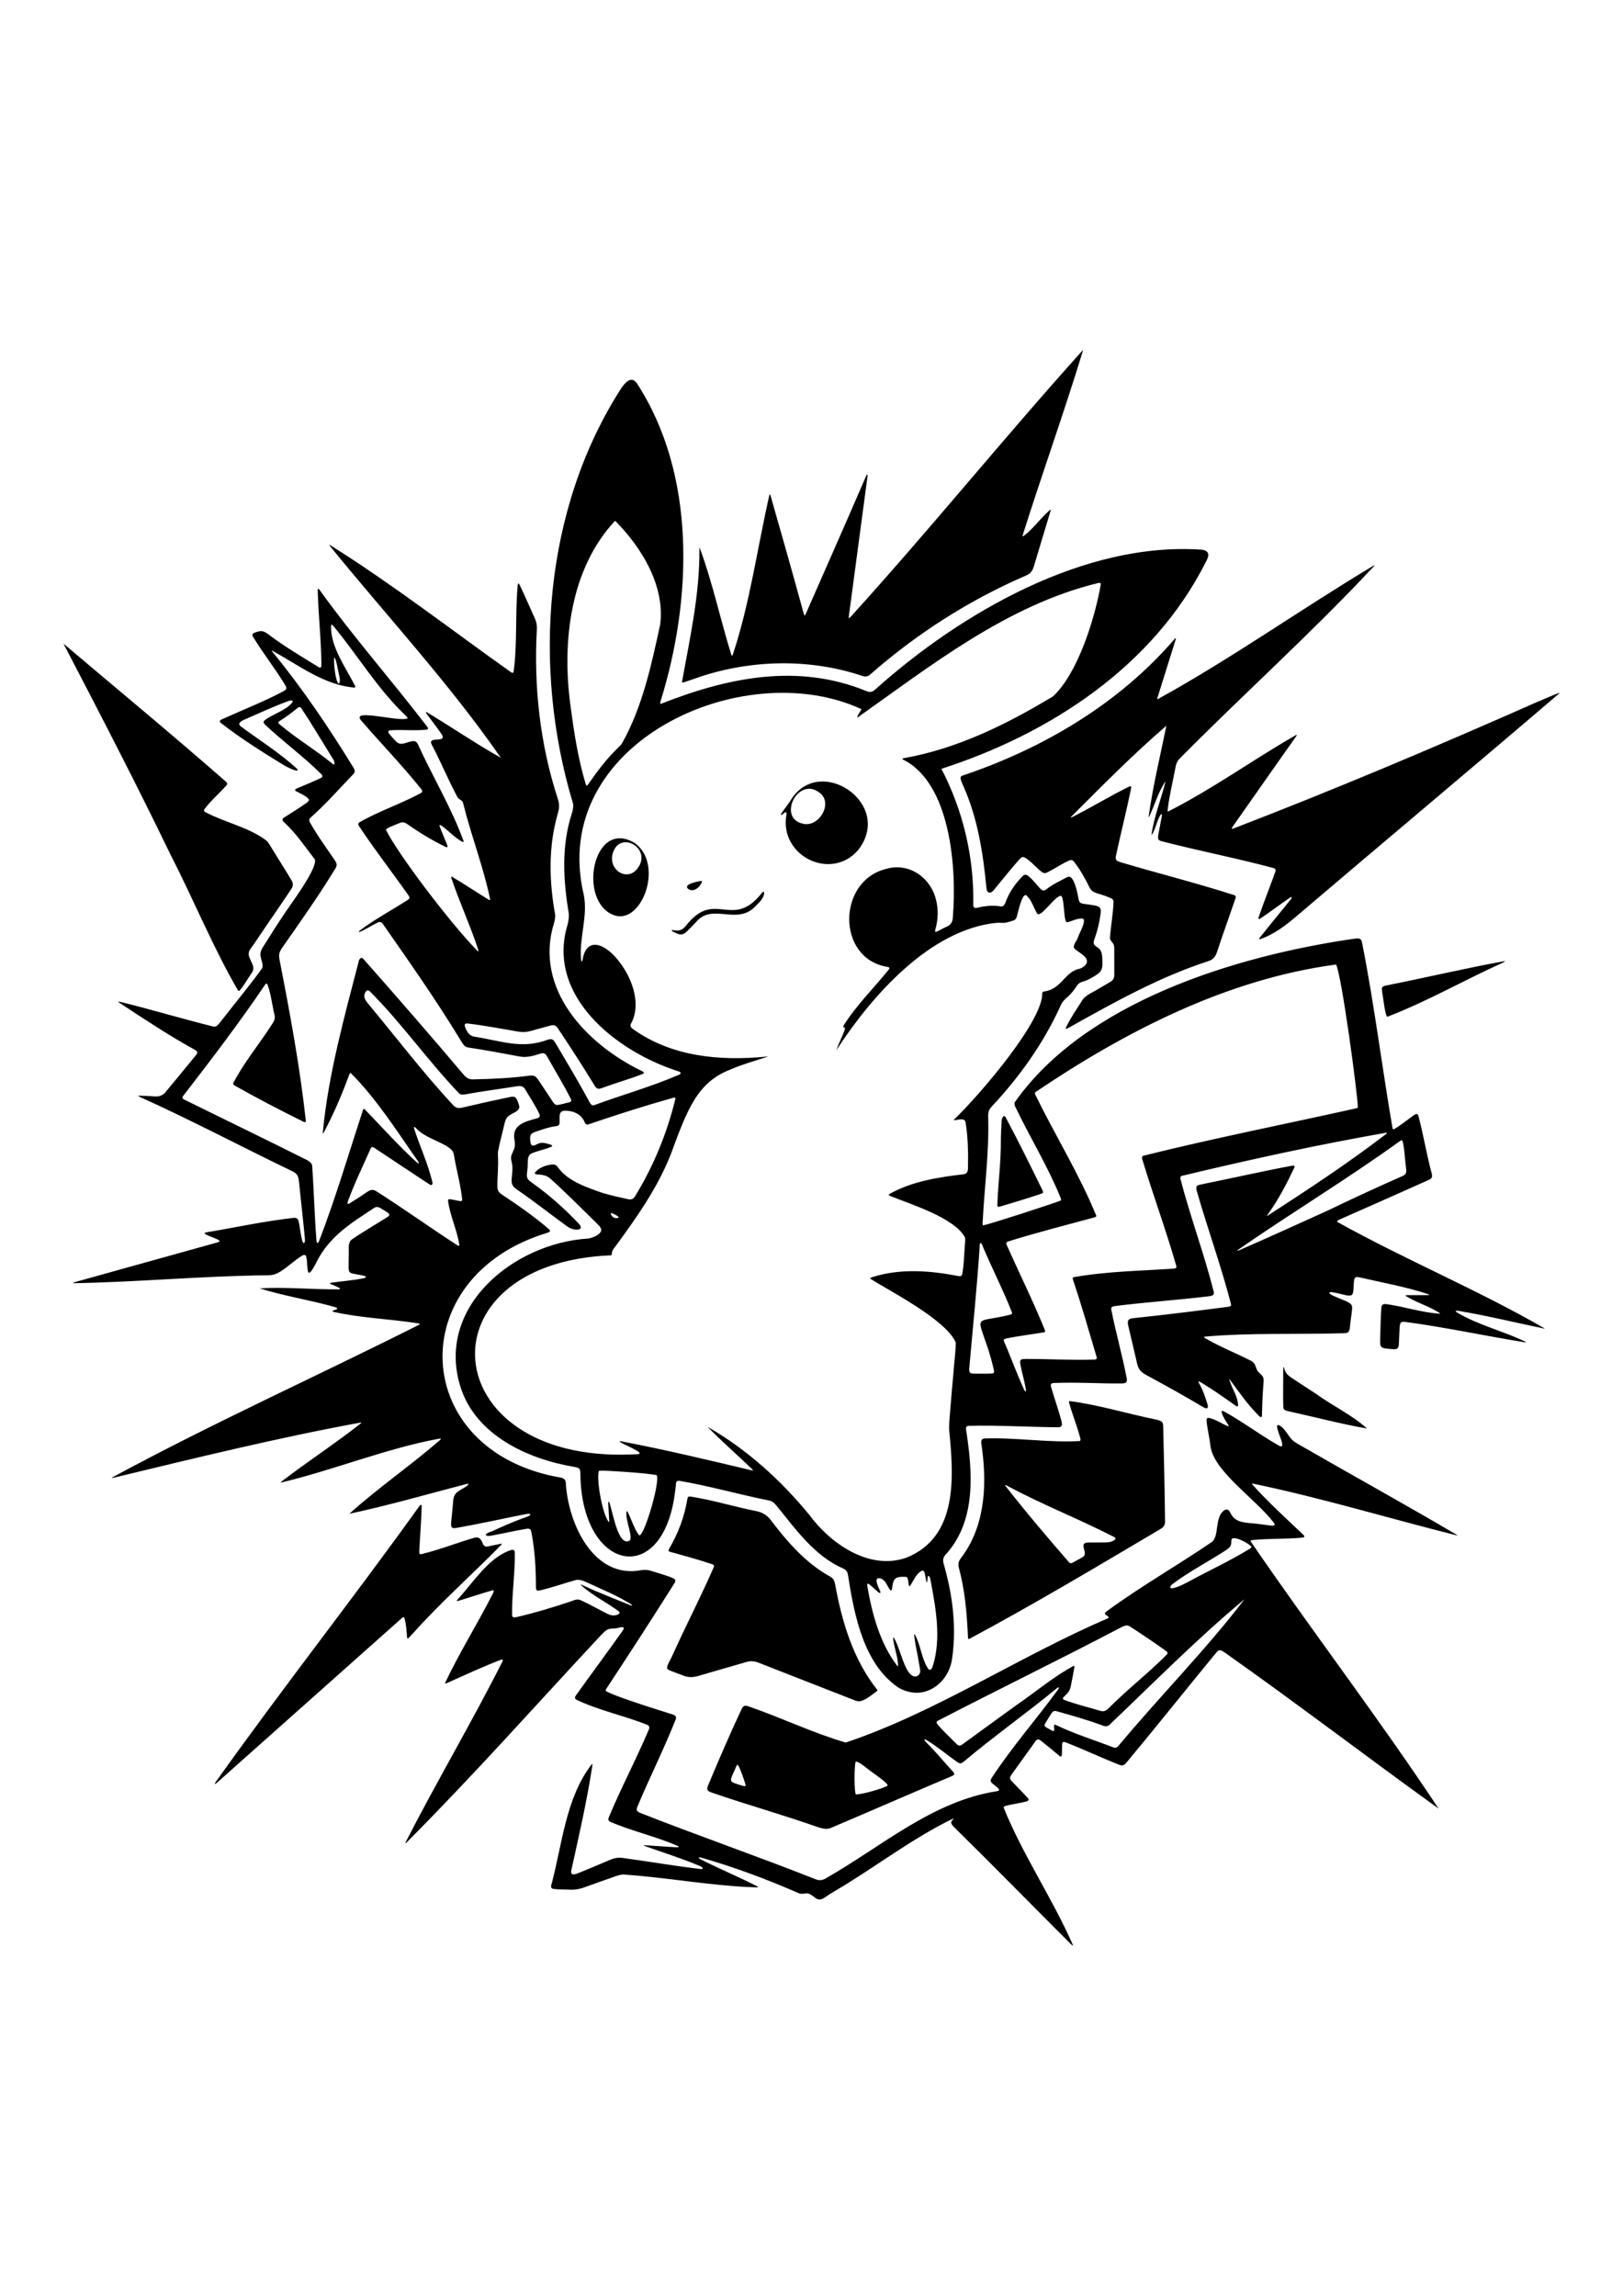 <?xml version="1.0" encoding="UTF-8"?>
<svg xmlns="http://www.w3.org/2000/svg" version="1.1" viewBox="0 0 595.28 841.89">
  <!-- Generator: Adobe Illustrator 28.6.0, SVG Export Plug-In . SVG Version: 1.2.0 Build 709)  -->
  <g>
    <g id="Layer_1">
      <g>
        <path d="M566.54,487.15c-24.6-14.2-51.2-25.22-75.99-39.03-.4-.4.42-.75.79-.92,10.99-4.87,21.96-9.67,32.92-14.62.39-.2.7-.44.86-.76.24-.52.09-1.21-.07-1.77-1.8-6.76-2.93-13.66-4.7-20.43-.08-.37-.26-.9-.53-1.05-.43-.22-.9.15-1.28.4-2.11,1.51-3.93,3-6.05,4.39-.61.36-1.14.87-1.69.66-3.85-22.28-6.67-45.15-11.06-67.5-.07-.36-.13-.73-.23-1.09-.13-.51-.32-.93-.7-1.13-.79-.34-1.73-.09-2.56,0-43.19,6.31-98.25,23.11-124.12,60-.1.44-.01.91.17,1.37,5.25,11.06,11.78,21.6,16.42,32.9.17.51.81,1.57.2,1.73-3.37,1.3-24.95,8.34-28.33,9.06-.18-.08-.2-.35-.19-.88.65-13.11,2.47-26.23,2.03-39.41.01-.6.07-1.2.28-1.73.2-.52.53-.98.91-1.42,10.27-10.95,19.16-23.38,25.36-37.1.43-.99,1.05-1.89,1.88-2.59,1.4-1.18,2.65-2.53,3.65-4.06.48-.72.95-1.49,1.75-1.86.42-.21.9-.33,1.35-.47,1.43-.44,2.69-1.21,3.96-1.98,1-.61,2.06-1.29,2.47-2.43.47-1.24.31-2.75.25-4.13-.06-1.04-.19-2.21-.82-3.03-.6-.89-2.04-1.26-2.31-2.23-.16-.7.22-1.5.43-2.17.92-2.56,1.54-5.19,1.95-7.87.13-1.01.44-2.18-.09-3.08-.42-.58-1.42-.78-2.33-.95-1.2-.23-2.42-.34-3.64-.52-.59-.08-1.16-.24-1.45-.63-.55-.77-.5-1.84-.75-2.76-.38-1.95-1.47-6.21-2.97-6.54-.64-.1-1.24.31-1.8.61-2.14,1.17-4.42,2.17-6.35,3.7-.46.35-1.02.85-1.62.7-.51-.1-.99-.66-1.43-1.15-.64-.72-1.25-1.46-1.9-2.17-.66-.72-1.35-1.43-2.12-2.02-.53-.44-1.25-.59-1.81-.09-2.65,2.59-4.85,5.66-6.23,9.15-.35.94-.72,2.31-2,2.14-2.95-.51-5.78-.19-8.67.51-.97.22-1.42-.11-1.4-1.12.32-17.41-3.71-34.48-11.69-49.85,39.72-12.8,77.68-37.49,97-75.89.49-.95,1.19-2.23.76-3.21-.36-.79-1.24-1.11-2.11-1.24-43.03-3.11-88.47,23.1-119.8,51.14-.44.39-.89.76-1.44.92-.54.17-1.15.05-1.77-.16-25.38-10.47-51.16-5-75.57,4.63-.22-.07-.23-.35-.12-.77.01-.05.03-.11.04-.17,11.61-37.36,13.21-83.09-8.77-116.75-.51-.65-1.14-1.19-1.94-1.17-1.39.04-2.66,1.67-3.57,2.89-28.66,44.36-32.88,102.74-17.79,152.66.14,1.26-.17,2.53-.55,3.74-3.8,11.81-3.08,24.44-1.03,36.51.07,1.36-.11,2.66-.46,4.04-7.94,26.09,17.82,46.44,40.41,53.68.95.29,1.65.71.49,1.32-10.14,4.41-20.97,7.41-31.34,11.24-.74.07-1.22-.62-1.54-1.23-3.83-7.16-8.02-14.09-12.14-21.09-.44-.69-.84-1.58-1.6-1.88-.37-.14-.83-.07-1.35.06-9.65,3.69-17.09.52-27.1-1.04-.65-.15-1.22-.37-1.68-.73-.8-.63-1.28-1.7-1.68-2.66-.13-.34-.26-.73-.16-1.07.09-.28.38-.4.79-.4,6.2.7,12.26,1.89,18.41,2.93.85.14,1.73.26,2.59.23,2.07-.1,4.1-.94,6.12-1.43,1.13-.3,2.26-.62,3.39-.93.59-.15,1.18-.26,1.68-.05.48.19.8.56,1.12.99,4.52,6.8,8.99,13.63,13.23,20.61,1.22,2.18,1.89,1.74,3.9,1.01,4.64-1.71,9.33-2.98,13.94-4.81,1.03-.43.32-.83-.42-1.18-20.43-9.94-39.49-30.28-32.01-54.22.27-1,.44-1.93.42-2.89-2.22-12.2-2.58-24.81.84-36.84.26-.96.54-1.96.57-2.94.03-.87-.13-1.75-.38-2.61-6.59-20.06-8.94-41.35-7.77-62.4.05-1.23-.08-2.42-.54-3.56-1.89-4.17-3.65-8.32-5.64-12.44-.07-.13-.13-.26-.19-.37-.13-.24-.25-.4-.35-.44-.14-.06-.23.15-.28.54-.02.14-.03.31-.05.47-.93,10.57-.06,21.06-1.49,31.5-.15.31-.44.33-.83.11-21.86-15.51-43.32-32.14-65.94-46.37-.36-.21-.59-.39-.75-.37-.09.03.08.28.37.64,20.89,25.68,43.66,50.23,62.49,77.41-9.05-5.1-17.84-11.1-26.6-16.37-.16-.1-.31-.19-.44-.26-.32-.17-.49-.21-.47-.05.01.09.09.24.21.42.07.1.14.22.23.34,1.71,2.32,3.47,4.59,5.13,6.94,2.51,3.61-3.36,1.3-3.69,3.21-.03.32.18.76.35,1.09,3.38,6.37,6.07,13.06,9.51,19.37.62.71,1.61.87,1.89,1.79,2.91,11.87,7.6,23.84,9.99,35.62-.19.21-.71-.16-.96-.3-4.36-2.69-8.63-5.55-13.02-8.15-.25-.09-.38-.02-.36.23,2.97,8.79,6.84,17.23,9.77,26,.34.98.46,1.55-.42.63-10.17-10.48-29.14-35.62-33.26-44.09.14-.36.66-.65,1.04-.83,1.36-.64,2.8-1.19,4.21-1.76.83-.34,1.73-.13,2.42.4,4.51,3.14,9.26,6.08,14.22,8.44.99.45.7-.39.47-.94-.92-2.35-1.93-4.51-2.72-6.77-.03-.18,0-.28.09-.31.09-.02.24.03.42.13.11.06.23.14.35.22,2.53,1.76,4.5,4.11,7.22,5.64.24.12.72.38.82.07-4.48-12.33-11.39-23.71-16.83-35.69-.24-.42-.49-.78-.83-.97-.68-.34-1.5-.11-2.22.08-1.29.34-2.76,1.06-3.92.59-.67-.26-1.18-.84-1.65-1.36-.62-.7-1.25-1.32-1.81-2.05-.21-.28-.47-.63-.43-.96.03-.19.21-.32.49-.38.15-.04.32-.06.51-.07,4.45-.29,8.81.28,13.24-.25.64-.23.22-.79-.09-1.21-12.94-16.88-26.82-32.6-39.06-49.61-.19-.27-.62-.87-.79-.81-.12.02-.17.23-.18.58.22,9.07,1.29,18.08,1.34,27.16,0,.15,0,.29,0,.42-.02.75-.35.93-.98.58-6.08-3.76-12.08-7.27-17.79-11.53-.84-.63-1.8-1.41-2.81-1.62-.84-.16-1.63.07-2.57.39-.6.17-1.38.59-1.1,1.32,3.73,6.22,8.27,11.87,12,18.07.23.37.51.92.36,1.3-.1.38-.58.65-.95.86-7.28,3.9-14.89,6.82-22.44,10.25-.32.14-.8.38-.92.63-.13.24,0,.5.32.79,7.46,5.8,15.46,10.81,23.51,15.73,1.05.57,2.14,1.09,3.27,1.49.46.17.96.29,1.22.24.26-.05.26-.27.01-.58-6.35-5.88-13.77-10.48-20.76-15.66-.27-.23-.46-.48-.49-.74-.04-.32.17-.64.52-.92.33-.26.71-.46,1.09-.65,5.56-2.42,11.11-5.03,16.83-7.08.54-.14,1.38-.15,1.11.57-2.48,3.07-6.76,4.12-9.94,6.41-.34.22-.7.58-.68.96.01.23.16.47.39.72,6.62,6.25,14.03,11.63,20.53,18.05.25.24.64.65.64.95.04.39-.4.63-.73.8-2.89,1.31-5.52,2.45-8.47,3.66-.28.11-.68.3-.79.52-.11.21.11.44.51.67,1.11.59,2.24,1.07,3.29,1.77.54.36,1.15.8,1.22,1.24.08.43-.33.79-.67,1.05-2.73,1.95-5.54,3.66-8.35,5.46-.3.19-.64.49-.65.81-.02.35.37.74.66,1,4.23,3.9,7.44,8.68,10.94,13.21,2.62,2.17-9.78,18.36-11.27,20.86-2.53,3.73-4.83,7.47-7.24,11.27-.46.72-.93,1.49-1.1,2.33-.24,1.16.2,2.39.51,3.52.27.99.38,1.76-.09,2.5-4.44,6.15-9.39,12.06-14.04,18.07-.78.88-1.49,2.06-2.37,2.78-.43.35-.84.4-1.47.3-11.4-2.83-22.68-6.24-34.09-9.04-.39-.09-.64-.12-.65-.04,0,.07.17.22.45.41,9.14,6.03,18.22,12.06,27.86,17.36.33.2.57.43.63.69.12.38-.24.86-.5,1.19-3.74,4.61-7.52,9.16-11.31,13.73-.63.64-1.33,1.1-2.19,1.27-.78.16-1.61.09-2.4.04-1.58-.1-3.16-.22-4.73-.22-.05,0-.09,0-.14,0-.33.03-.39.11-.15.27,19.03,8.57,37.59,18.42,56.44,27.49.58.31,1.12.66,1.49,1.13.59.71.71,1.72.82,2.63.67,6.82,1.48,13.62,2.13,20.43.02.59.19,1.54-.16,1.98-.38.4-.67-.38-.76-.71-.47-1.75-.69-3.52-.98-5.3-.16-.8-.22-1.66-.57-2.41-.3-.65-.91-.77-1.62-.72-10.85,1.23-21.54,3.57-32.3,5.37-.82.25.08.7.43.87,1.48.78,3.17,1.14,4.59,2.07.11.11.15.21.1.31-.07.15-.36.27-.73.38-17.61,4.92-34.95,9.7-52.27,14.55-.41.14-.69.3-.66.42,23.48-.4,47.28-2.66,70.9-2.9,1.05-.02,2.13-.04,3.05-.38,3.22-1.11,6.71-4.89,9.95-6.79.26-.16.65-.34.92-.31.35.03.53.33.64.66.41,1.54.27,3.16.52,4.82.04.31.13.72.32.94.24.24.55.02.76-.2.7-.78,1.14-1.68,1.66-2.57,4.82-10.24,12.66-14.96,21.83-20.99.89-.48,1.79-.08,2.55.42.76.49,1.52.92,2.26,1.43.72.5.78,1.03.02,1.51-4.44,2.83-8.96,5.4-13.29,8.39-1.36,1.16-.96,3.15-1.02,4.75-.02,1.33-.03,2.71-.07,4.08-.07,3.92.18,3.31,4.21,4.11.5.11,1.14.22,1.6.37,1.22.38.18.73-.43.86-3.93.8-7.72,1.03-11.8,1.62-.23.05-.38.11-.42.18-.04.06,0,.13.1.2.98.54,2.15.85,3.05,1.39.27.14.91.57.29.66-9.71.09-19.56-.92-29.21-.37,8.88,2.82,18.31,4.24,27.3,6.78.31.09.94.27,1.08.47.35.61-1.45.68-1.69,1.09-.02.09.03.13.12.18.07.04.17.08.29.11,10.07,2.27,20.46,2.57,30.64,4.15.28.04,1.14.15.98.44-37.18,18.73-75.78,36.09-112.31,55.86-.4.23-.7.37-.66.46.06.04.37-.02.78-.12,29.78-7.17,60.39-14.7,90.69-20.24.12.07-.04.26-.35.52-9.38,7.35-19.34,13.85-28.78,21.08-.3.25-.42.41-.28.45,19.33-4.6,38.54-12.5,57.85-16.07.37-.06.65-.09.74-.02.18.14-.44.65-.66.83-10.69,9.24-22.54,17.37-32.85,26.7,14.38-3.07,28.64-7.2,42.92-10.91,2.12-.5-.62,1.3-1.15,1.56-1.26.73-2.57,1.38-3.19,2.6-.47.93-.5,2.08-.59,3.11-.19,2.16-.41,4.3-.62,6.45-.04.42-.08.86-.06,1.28.02.41.14.88.48,1.04.25.14.6.16.98.13,8.69-1.48,17.29-3.44,25.93-5.13.45-.13,2.45-.35,1.39.52-.8.49-1.89.76-2.78,1.11-3.52,1.31-7,2.82-10.41,4.4-.81.38-1.69.57-2.45,1.03-.53.33-.55.79.11.9.56.09,1.17,0,1.74-.12,4.27-.76,8.48-1.78,12.76-2.48.46-.06,1.03-.07,1.32.31.23.25.34.72.41,1.09,1.26,6.62,1.64,13.24,1.64,20.02-.02.47.06,1.06.46,1.23.3.11.74.03,1.09-.06,4.41-1.06,8.62-2.52,12.95-3.76,1.34-.28,2.63.12,3.83.69,5.55,2.56,11.29,4.87,16.47,8.11.25.18.42.34.47.45.06.13-.1.15-.4.07-5.82-2.44-11.78-4.64-17.53-7.35-.98-.5-1.28-.51-.3.33,4,3.47,8.8,5.84,13.12,8.97.79.53.66,1.13-.33,1.44-1.45.57-2.9.09-4.18-.64-3.13-1.57-6.18-3.34-9.39-4.77-1.3-.52-2.57.23-3.79.62-6.43,2.15-13.04,4.14-19.65,5.66-.36.1-.83.16-1.12.05-.26-.1-.4-.35-.45-.71-.12-7.57,1.08-15.04,1-22.7,0-.18,0-.35-.03-.51-.07-.76-.54-.94-1.21-.77-8.41,2.58-14.09,12.2-20.11,18.55-.01.13.12.18.36.15.23-.02.55-.11.8-.19,3.89-1.18,7.86-2.52,11.96-3.69.93-.17.38.75.15,1.22-5.7,11.25-12.08,21.31-17.49,32.72,0,.21.17.25.5.14,6.61-2.97,13.02-5.94,19.59-8.49.91-.35,1.4-.4.86.67-11.21,22.2-23.87,43.57-35.22,65.7-.19.37-.32.66-.29.75.02.1.21-.05.51-.34.12-.11.23-.22.34-.34,24.28-24.38,47.2-50.19,70.67-75.37.83-.83,1.64-1.83,2.74-2.35,1.02-.44,2.24-.18,3.33-.45,1.11-.25,3.49-1.04,2.08.97-5.63,7.95-11.48,15.79-17.2,23.81-.41.62-.36,1.14.31,1.49,8.26,3.94,17.41,5.77,25.92,9.18.34.16.59.36.7.62.18.36-.03.95-.22,1.36-4.58,10.8-10.08,21.13-14.58,31.95-.28.69-.2,1.28.52,1.63,8.18,3.52,16.94,5.39,25.03,8.98.18.15.15.26-.08.32-.12.03-.31.05-.52.05-3.95-.2-7.91-.55-11.86-.76-.24,0-.34.03-.27.1.06.06.25.14.53.25,6.35,2.26,12.71,4.25,18.92,6.8.6.27,1.27.47,1.79.84.3.21.46.42.4.56-.05.14-.31.2-.68.19-9.66-1.12-19.2-2.8-28.85-4.1-1.05-.11-2.06-.05-3.06.23-.7.19-1.38.47-2.05.76-3.4,1.49-6.84,2.89-10.27,4.3-.52.21-1.03.43-1.56.6-.53.17-1.13.25-1.47.02-.38-.27-.38-.69-.3-1.19,2.78-12.63,5.7-25.18,7.68-38.13.04-.25.19-1.17-.08-1.04-9.73,12.61-10.86,29.51-14.94,44.57-.16.74.18,1.18.86,1.27,1.79.24,3.59.15,5.4.24,2.12.18,4.25-.16,6.22-.95,3.8-1.35,7.59-2.71,11.39-4.04.81-.27,1.64-.48,2.5-.54,16.22,1.06,32.31,4.2,48.56,4.7.28.01.53.01.7,0,.3-.03.3-.14,0-.33-6.94-3.56-14.17-6.54-21.11-10.08-.73-.53-.37-.7.37-.52,12.36,3.54,24.43,8.05,36.2,13.22,2.54.41,2.47-1.02,5.22,1.16.61.47,1.2.92,1.84,1,.6.07,1.12-.12,1.69-.42.79-.43,1.58-1.07,2.31-1.53.65-.43,1.32-.79,1.99-1.19,14.49-8.52,28.33-19.34,43.25-26.5.11-.03.23-.04.13.11-.03.04-.03.04-.05.07-.28.36-.79.77-.77,1.26.05.55.43.98.81,1.42,14.51,14.27,28.75,28.84,43.17,43.21.3.29.54.5.63.5.11,0,.03-.25-.15-.66-7.5-16.91-18.34-32.91-25.25-50.02.12-.34.54-.5.89-.61,2.44-.64,4.9-.88,7.32-1.54.24-.06.51-.15.7-.27.19-.12.29-.26.29-.43,0-.15-.08-.33-.23-.52-1.95-2.14-3.98-4.14-5.9-6.18-.35-.36-.74-.83-.68-1.35.02-.38.29-.78.52-1.11,2.99-4.15,5.88-8.24,8.87-12.36.61-.85,1.34-.6,2.01-.02,2.37,1.86,4.44,3.61,6.8,5.56.28.18.49.25.66.02.17-.26.15-.94.17-1.52.02-.89.02-1.81.05-2.69-.01-.45.15-.93.49-.98.31-.06.58.06.92.17,6.59,2.58,12.97,5.6,19.56,8.2.47.16,1.05.32,1.49.14.44-.13.84-.63,1.18-.99,11.15-13.38,21.96-27.02,33.04-40.45,1.08-1.38,2.14-.44,3.23.31,26.34,18.58,52.05,38.24,78.17,57.03-22.09-33.35-46.4-65.04-68.99-98.08.09-.31.73-.37,1.08-.41,6-.57,11.73-.29,17.76-.85.21-.02.4-.05.55-.09.32-.09.46-.24.36-.48-.06-.16-.23-.35-.44-.56-6.42-6.07-12.72-11.83-18.46-18.17-.23-.28-.31-.48-.18-.56,24.94,5.16,49.49,12.61,74.21,18.83.11.03.22.06.33.08.46.12.76.16.72.07-19.37-11.42-39.16-22.3-58.66-33.56-.45-.26-.89-.54-1.3-.85-2.09-1.56-2.89-4.33-5.07-5.72-.36-.24-1.1-.56-1.15.12-.12,2.05,4.13,9.34.34,6.95-6.74-3.86-12.95-8.58-19.86-12.38-.29-.14-.53-.22-.67-.16-.1.04-.15.14-.14.31.36,1.78,1.5,3.32,2.43,4.85.07.12.12.23.14.31.04.14,0,.2-.13.19-2.29-.9-4.21-2.32-6.58-2.97-.25-.07-.6-.15-.83-.12-.46.04-.55.44-.56.85.17,2.28.68,4.52,1.04,6.76.2,1.09.35,2.37.51,3.36,1.68,8.98,16.71,19.03,23.05,27.38,1.5,1.87-1.72.95-2.65.92-1.14-.14-2.28-.3-3.42-.44-3.37-.43-7.49-.14-9.33-3.19-.73-1.29-1.26-2.84-2.92-1.6-3.27,2.63-1.62,8.68-4.1,11.3-12.74,8.74-26.31,16.38-38.78,25.57-.41.33-.98.73-.48,1.21.28.29.9.5,1.12.86.1.17.04.35-.12.47-32.39,13.87-63.17,34.52-96.26,45.6-11.92-3.47-23.27-8.97-35.03-13.05-.61-.17-1.28-.53-1.91-.44-.49.07-.89.5-1.14.99-4.36,9.28-8.42,18.69-12.37,28.15-.07.17-.13.34-.18.51-.02.05-.04.14-.05.15-.18.51-.16,1.15.34,1.47.45.31.97.49,1.48.67,13.02,4.47,26.28,8.18,39.26,12.78,1.76.42,2.82.69,4.41-.03,14.8-6.27,29.49-12.72,44.29-18.97.37-.17.64-.37.69-.61.08-.32-.25-.73-.5-1-3.28-3.53-6.24-7.22-9.67-10.59-.23-.25-.48-.55-.62-.78-.15-.23-.19-.4-.1-.44.08-.04.25.01.48.13.12.06.25.13.38.22,3.96,2.4,7.41,5.38,11.19,8.04.37.23.84.47,1.23.4.35-.04.68-.26,1.04-.53,11.13-9.4,23.09-17.8,34.33-27.08.88-.6.65.12.28.64-7.94,10.88-16.94,21.1-24.31,32.36-.26.44-.44.83-.29,1.29.13.41.58.76,1.03,1.1.51.4,1.05.79,1.52,1.24.28.27.75.75.26,1.04-.18.1-.47.17-.79.22-23.55,3.67-42.33,20.44-62.66,31.98-1.16.65-2.31.8-3.55.31-21.44-8.5-43.26-16.03-64.72-24.49-1.04-.49-1.15-1.09-.75-2.12,4.51-10.76,9.81-21.27,14.09-32.1.11-.33.16-.63.05-.9-.13-.34-.51-.61-1.07-.82-11.29-3.55-22.05-7.04-24.56-8.62-.09-.08-.13-.19-.08-.37.05-.26.46-.9.7-1.25,8.34-12.66,16.45-25.18,24.57-38.08.21-.37.31-.71.2-.99-.11-.36-.53-.56-.87-.73-2.57-1.11-5.26-1.77-7.92-2.64-1.19-.4-2.37-.48-3.64-.28-17.54,3.39-26.92-17.15-27.72-32.11-.11-1.08-.71-1.56-1.72-1.81-55.61-9.45-58.46-73.54-5.22-89.73.88-.28,1.6-.59.85-1.31-5.59-4.84-11.65-8.99-17.79-13.09-.73-.57-1.14-1.35-1.2-2.27-.08-3.82.47-7.65.2-11.47-.03-.56-.04-1.13.02-1.69.63-3.38,1.58-6.7,2.34-10.06.19-.79.41-1.62.88-2.29,1.07-1.64,3.91-1.93,4.5-3.51.26-.79-.22-1.86-.55-2.68-.17-.39-.34-.8-.61-1.12-.42-.54-1.19-.54-1.84-.42-5.65,1.16-11.28,2.4-16.9,3.73-1,.21-2.09.59-3.07.19-.47-.19-.88-.55-1.27-.94-10.92-11.78-20.67-24.59-30.94-36.94-.49-.6-1.04-1.24-1.33-1.93-.45-.96-.22-2.24.56-2.99.53-.42,1.14.06,1.53.49,11.62,11.71,21.2,25.44,32.61,37.3.64.35,1.39.29,2.1.17,6.15-1.15,12.36-1.91,18.54-2.91,1.21-.22,2.53-.31,3.28.85,1.76,2.99,3.71,5.9,5.23,9.01.53,1.05.23,1.6-.89,1.88-5,1.33-9.32,2.65-8.05,8.32.09.7.11,1.46,0,2.09-.22,1.48-1.35,2.63-1.34,4.09.01.75.25,1.49.38,2.23.29,1.56.05,3.14-.09,4.73-.22,2.32-.1,3.33,1.94,4.65,6.31,4.36,12.33,9.1,18.52,13.61.53.33,1.11.62,1.72.81,1.67.6,4.41.3,2.46-1.84-5.29-5.63-11.13-10.79-17.45-15.26-.51-.36-1.04-.76-1.35-1.28-.47-.79-.31-1.8-.2-2.68.14-1.06.19-2.07.21-3.16,0-1.26.04-2.79,1.32-3.44,2.15-.98,4.54-1.37,6.73-2.24,1.17-.39,1.17-.78.05-1.11-1.16-.33-2.42-.75-3.6-.48-1.08.12-2.47,1.64-3.24.54-.3-.51-.35-1.18-.4-1.77-.04-.77-.02-1.53.4-2.02.52-.57,1.35-.81,2.07-1.06,2.27-.75,4.54-1.59,6.89-1.87.33-.05.75-.1,1.01-.29.38-.22.47-.85.44-1.4-.03-2.39-.31-4.24,2.58-3.98,2.83.1,5.5,1.48,6.57,4.12.22.51.57,1.03,1.18.95,10.45-3.57,20.73-6.84,31.39-9.85.42-.09.7-.05.8.18-2.99,12.49-8.02,24.84-14.78,35.83-.74,1.2-1.39,1.47-2.75,1.17-3.03-.65-6.06-1.34-9.03-2.21-5.79-1.99-12.94-4.38-16.43-9.27-.32-.45-.68-.91-1.2-1.1-.35-.13-.78-.15-1.17-.11-2.11.24-4,.89-5.61,2.32-.18.15-.36.34-.48.51-.22.3-.2.53.06.65.22.1.5.13.76.15,1.23.08,2.36.17,3.41.69.47.23.91.54,1.33.89,5.74,5.15,11.17,10.64,16.67,16.04.72.79,2,1.73,1.98,2.87-.33,1.69-3.16,2.74-4.7,3.02-27.54,1.65-56.37,25.31-46.83,54.76,5.7,17.42,24.57,26.09,41.44,28.95.65.16,1.56.21,2.02.72.55.56.35,1.99.42,2.88.95,34.92,30.13,40.63,34.64,6.14.17-1.17.3-2.3.41-3.51.04-.93.53-1.21,1.43-1.06,11.06,1.92,21.76,5,32.75,7.2,1.28.24,2.14,1.18,2.91,2.16,7.06,8.69,13.84,18.27,24.4,22.85.93.42,1.45,1.22,1.58,2.2,2.27,14.58,5.73,32.94,18.73,41.52,1.26.7,2.76,1.27,4.09,1.52,6.24,1.33,12.11-2.8,14.37-8.46.37-.89.65-1.81.85-2.77,1.93-11.67.49-23.72-2.71-35.05-.47-1.52-.72-2.76.42-4.05,11.42-12.39,10.01-30.37,7.57-45.97-.13-.79.11-1.28.95-1.35,10.99-.26,21.95.45,32.94.54,1.71-.1,1.34-1.47.94-2.93-1.1-4.01-2.49-7.88-3.65-11.87-.09-.4-.22-.95.15-1.2.24-.2.75-.24,1.13-.25,8.11-.32,16.23.23,24.36.18.69-.02,1.63,0,2.02-.56.17-.27.18-.67.14-1.11-1.63-8.55-4.02-16.9-5.72-25.44-.12-.78.34-1.13,1.07-1.24,11.34-1.44,22.76-2.2,34.12-3.55.47-.06.95-.11,1.41-.21.48-.11.85-.31.97-.68.08-.23.07-.53.03-.84-3.53-13.94-8.6-27.46-12.22-41.36-.09-.5.01-.88.36-1.11,24.88-5.95,50.09-11.49,75.26-15.88.2.04.12.2-.16.45-.15.13-.3.25-.47.38-13.81,10.59-28.6,20.28-43.19,29.74-.15-.08.29-.62.41-.81,3.81-5.36,6.69-10.89,9.55-16.91.26-.74-.16-.84-.84-.72-11.01,2.05-21.85,4.55-32.83,6.76-.72.19-1.72.23-2.14.8-.22.33-.12,1.17.04,1.71,3.99,13.94,9,27.64,12.6,41.66-.02.41-.29.65-.75.76-11.56,1.5-23.05,2.95-34.64,4.16-2.68.18-2.79.99-2.24,3.29,1.05,4.5,2.15,8.98,3.16,13.5.24.93.59,1.87,1.24,2.57.63.72,1.55,1.24,2.39,1.7,6.97,3.77,13.9,7.62,20.7,11.68.31.17.66.33.95.36.77.1.76-.77.56-1.31-.8-2.72-1.72-5.38-3.12-7.84-.33-.59-.43-.96.33-.54,4.59,2.71,8.71,5.66,13.11,8.77.44.26.79.37.87-.18-.15-3.25-2.1-5.93-3.08-8.92-.05-.16-.09-.3-.12-.41-.04-.18-.02-.26.05-.22,3.4,4.55,6.58,9.28,10.74,13.38.12.12.24.23.35.32.22.18.4.27.53.22.1-.03.17-.14.21-.31.03-.11.05-.25.06-.4.06-1.67.1-3.33.16-4.95.07-1.91.17-3.83.32-5.74.06-1.2.39-2.68-.26-3.65-.49-.71-1.36-1.18-1.83-1.91-.89-1.51-.59-2.73-2.4-3.72-5.44-2.81-11.17-5.01-16.45-8.09-.23-.14-1-.55-.67-.76,17.09-1.52,34.41-.74,51.58-1.28.51-.05.95-.16,1.24-.44.35-.32.46-.94.54-1.45.09-.87.17-1.57.27-2.48.17-1.54.69-4.35.55-5.32-.05-1.11-1.48-1.81-3.59-2.63-1.24-.5-2.47-1.02-3.6-1.53-.64-.24-1.84-1.23-.46-1.22,3.46.36,6.92,2.11,7.74.83.14-.21.23-.48.28-.74.27-1.47.17-2.97.38-4.41.07-.41.19-.89.57-1.1.32-.2.9-.1,1.31,0,8.3,1.9,17.47,3.56,25.17,6.15.28.1.47.18.51.25.04.06-.04.09-.22.11-2.62.08-5.26,0-7.89.03-.16,0-.3.02-.4.05-.17.04-.22.11-.15.21,3.75,2.39,8.2,3.64,11.98,5.99.15.09.29.18.4.26.2.15.27.26.18.31-6.54-.42-12.96-2.58-19.48-3.51-.52-.06-1.32-.11-1.65.32-.17.21-.27.51-.33.85-.29,3.84-.29,7.71-.44,11.56.02.77-.09,1.63.13,2.36.14.59.69.91,1.26,1.04.86.21,1.81.25,2.7.33.61.04,1.21.11,1.8-.02.65-.14.87-.82.93-1.43.18-2.15.17-4.27.31-6.43.04-.42.06-.88.19-1.28.2-.74.81-.89,1.58-.83,14.72,1.94,29.23,5.1,43.88,7.47.39.06.66.08.7.03.04-.05-.14-.17-.45-.32-8.11-3.89-17.22-6.02-24.92-10.65-.68-.49-.33-.68.37-.59,10.66,1.79,21.26,4.38,31.81,6.57h0ZM272.35,654.85c-.51-.14-1.06-.32-1.58-.48-2.96-.92-3.19-1.07-1.93-3.91.35-.78.73-1.62,1.05-2.34.15-.31.26-.7.49-.95.55-.58,3.06,6.98,3.06,7.36.19.69-.52.48-1.07.33h-.03ZM313.91,657.97c-.09-.06-.13-.17-.16-.27-.5-2.98-.37-9.14-.02-11.33.07-.49.46-.41.88-.2,1.7.82,3.11,2.12,4.62,3.23,1.69,1.29,3.49,2.46,5.11,3.84.33.35,1.78,1.39.94,1.74-1.99.99-7.97,2.77-11.01,3.06-.13,0-.26,0-.36-.06h-.01ZM429.86,581.04c6.15-4.67,13.11-8.24,19.6-12.44.61-.4,1.27-.84,1.68-1.42.19-.27.33-.59.4-.92.21-.95-.27-2.07.91-2.18,1.55-.16,4.87,1.58,6.21,2.76.14.12.28.29.3.45.02.2-.18.39-.48.59-7.24,4.5-15.03,8.02-22.52,12.13-1.85.95-3.72,1.97-5.77,2.4-1.25.25-1.16-.62-.36-1.34l.02-.02ZM372.9,625.22c-6.63,4.76-13.2,9.6-19.81,14.39-.3.21-.69.45-.99.51-.44.1-.87-.25-1.2-.55-.29-.25-.51-.5-.78-.76-2.13-2.16-4.32-4.13-6.27-6.48-.46-.55-.56-.98.22-1.36,22-11.4,44.34-22.25,66.3-33.77.89-.44,2.05-1.17,2.99-1.13.33.02.65.14,1.05.35,4.47,2.92,8.9,5.86,13.24,8.99.52.38.84.78.27,1.35-6.75,6.88-14.44,12.73-21.22,19.6-.61.61-1.33,1.2-2.22,1.16-.54,0-1.12-.18-1.65-.34-4.21-1.31-8.2-2.18-12.37-3.76-1.04-.37-.56-.91.03-1.47.72-.7,1.36-1.29,1.77-2.14.29-.59.44-1.27.57-1.92.44-2.17.82-4.12,1.19-6.32.04-.24.09-.68-.15-.72-7.47,3.97-13.96,9.59-20.96,14.35l-.03.02ZM383.65,631.49c.5-.85,1.03-1.64,1.55-2.48.68-1.05.98-1.89,2.43-1.47,5.62,1.59,11.25,3.16,16.73,5.21,1.08.44,1.89.45,2.76-.43,16.21-15.41,32.24-31.67,49.33-45.85-14.24,18.63-31.14,35.63-46.22,53.75-.54.6-1.01.86-1.79.6-7.13-2.75-14.37-4.98-21.27-8.31-.66-.25-.61.38-.57.86.01.37.09.77.03,1.13-.14.62-.77.1-1.28-.15-.37-.21-.74-.41-1.11-.62-.4-.23-.87-.44-1.04-.74-.25-.5.2-1.01.42-1.45l.02-.03ZM102.08,264.93c.03-.22.32-.44.54-.57,2.4-1.51,4.32-2.91,6.52-4.74.24-.2.58-.43.87-.32.22.07.44.35.59.58,3.82,5.68,7.2,11.5,10.82,17.29.52.9,1.47,2.04,1.24,3.07-.12.29-.56-.03-.76-.2-6.34-5.21-13.29-9.24-19.53-14.57-.19-.18-.31-.36-.29-.52v-.02ZM152.43,413.54c1.74,1.97,4.31,3.29,6.77,4.43,3.22,1.52,6.39,2.87,7.08,4.75.17.47.23,1.01.33,1.54.9,5.14,2.3,10.15,2.88,15.34.02.25.04.46-.07.66-.12.21-.41.24-.77.18-1.2-.22-2.37-.48-3.59-.69-.5-.09-.78.12-.72.66.74,5.5,3.32,10.61,4.12,16.09.03.59-.38.37-.73.14-10-6.49-19.73-13.45-29.8-19.87-1.29-.79-2.33-.36-3.45.45-2.03,1.41-4.12,2.73-6.22,4.04-.8.47-1.01.15-.67-.72,2.39-6.54,5.43-12.74,8.27-19.18.12-.29.33-.7.61-.74.24-.06.59.15.83.31,6.92,4.55,13.64,9.11,20.47,13.54.68.32.96-.28.84-.89-1.62-6.78-4.53-13.02-6.7-19.64-.19-.51-.13-.97.48-.42l.02.02ZM204.45,405.21c-.79.04-1.31-.58-1.7-1.19-1.24-1.87-2.46-3.75-3.7-5.61-.61-.88-1.17-1.77-1.78-2.65-.34-.47-.75-.93-1.28-1.16-.6-.28-1.33-.21-1.98-.12-6.95.91-13.98,1.21-20.98,1.34-1.17-.09-2.09-.71-2.86-1.59-12.13-14.34-24.46-28.53-36.9-42.59-.73-.78-1.34-.21-1.63.64-5.32,20.56-11.19,41.58-13.21,62.69-.05.58-.03.97.34.3,3.71-7.02,6.62-13.81,9.39-21.35.14-.29.3-.45.5-.42,9.55,9.56,16.93,21.33,24.7,32.41.32.5.42,1.01-.26.54-6.79-6.11-12.84-12.99-19.22-19.54-.25-.22-.46-.31-.63-.2-5.3,16.11-10.05,32.33-16.14,48.18-.05.14-.1.28-.16.4-.18.38-.39.6-.56.51-.13-.06-.23-.31-.28-.63-.02-.13-.03-.26-.05-.4-.7-9.02-.93-18.17-1.55-27.2-.07-.43-.24-.8-.51-1.12-.32-.4-.8-.72-1.3-1-14.98-7.52-30.05-14.78-45.08-22.2-.62-.3-.94-.69-.45-1.34,10.31-13.38,20.51-26.69,30.03-40.78.38-.54.68-.6.93-.02,1.3,3.52,1.65,7.3,2.53,10.96.37,1.37-.07,2.36-.85,3.47-4.67,7.32-10.35,14.06-14.31,21.76,0,.29.18.52.47.72,8.33,4.71,16.94,9.19,25.49,13.41.72.29.73-.23.67-.81-2.18-19.73-5.83-39.37-9.64-58.86-.1-.59-.15-1.19-.08-1.75.1-.94.62-1.82,1.17-2.59,6.71-9.58,13.46-19.11,19.53-29.1.2-.38.36-.77.37-1.15.02-.58-.32-1.12-.63-1.61-3.1-4.59-6.43-9.08-9.12-13.92-.19-.33-.37-.73-.29-1.08.05-.25.21-.48.43-.7,5.53-4.85,10.32-10.38,15.43-15.67.38-.42.83-.89.8-1.47,0-.36-.18-.73-.38-1.09-9.07-14.77-18.68-29.07-29.7-42.47-.21-.27-.35-.47-.32-.53.03-.06.21,0,.48.15,9.39,5.17,18.7,12.43,29.78,13.37.31-.04.41-.22.31-.53-3.36-6.72-8.9-14.14-8.84-21.72,0-.26.02-.73.16-.83.17-.13.58.34.76.57,8.99,10.89,16.32,23.26,26.68,33,.37.39.7.73.22.9-.74.23-2.14.19-3.82.02-4.49-.45-11.06-1.8-13.04-1.08-.62.25-.57.82-.18,1.44,7.34,8.52,15.16,16.55,22.2,25.34.69.79.61,1.25-.31,1.71-7.23,3.89-15.13,6.47-22.22,10.56-.69.44-.48,1.02-.07,1.59,5.75,8.69,12.19,16.93,18.18,25.46.17.29.25.56.17.79-.08.28-.44.54-.72.71-5.7,3.68-11.71,6.86-17.16,10.92-.22.14-1.06.86-.39.75,2.03-.77,3.86-2.05,5.8-3.02,1.08-.55,1.92-1.13,2.78.15,9.63,13.84,19.36,27.63,28.13,42.05.52.82,1.1,1.9,1.76,2.57.43.41.84.54,1.57.66,6.08.91,12.19,2.06,18.24,3.2.8.15,1.63.25,2.43.22,1.77-.04,3.49-.52,5.21-1.09.66-.21,1.46-.47,2.06-.04.49.35.78.94,1.08,1.46,2.8,5.07,5.9,10,8.46,15.18.11.26.15.49.08.67-.15.31-.55.44-.89.52-1.42.3-2.76.77-4.16.93h-.03ZM122.65,241.19c.05,0,.13.08.21.23.25.49.42,1.04.55,1.57.25,1.12.46,2.28.72,3.42.18,1.1,1.02,3.44.12,4.33-1.06-.54-1.81-6.36-1.72-8.94,0-.18,0-.55.12-.6h0ZM209.2,258.43c-3.14-23.22,0-49.98,16.4-67.45,9.69,9.68,18.37,23.81,16.54,38.05-3.22,14.84-6.54,30.35-14.03,43.61-.26.41-.6.77-.95,1.11-2.36,2.22-4.42,4.55-6.37,7-1.73,2.18-3.38,4.47-5.05,6.86-.14.21-.34.46-.54.47-.2,0-.36-.47-.43-.72-2.83-9.51-4.28-19.1-5.58-28.9v-.03ZM226.89,446.45c-.03.11-.21.17-.33.2-1.02.23-1.89-.22-2.46-1.27-.24-.44-.11-.63.37-.46.84.26,1.57.69,2.24,1.22.09.08.2.19.19.29v.02ZM234.55,563.05c-.17-.07-.38-.35-.51-.55-1.67-2.47-2.45-5.45-3.85-8.09-.75-1.13-.39,2.23-.25,2.69.34,2.03,1.33,4.79,1.36,6.68,0,.53-.1.92-.38,1.17-4.29,2.42-6.18-10.88-7.51-14.19-.36-.36-.33.73-.3,1.03.09,1.91.21,3.8.33,5.71,0,.18.09.9-.22.58-2.12-2.81-4.3-13.76-3.7-18.24.06-.3.11-.5.38-.52.66-.05,2.18,0,4.13.1,5.16.33,11.72.68,16.75,1.49,1.63,1.4-4.16,21.65-6.22,22.14h-.01ZM342.25,610.55c-.22.87-.99,2.71-1.91,1.28-2.31-3.56-2.6-8.25-4.58-12.02-.15-.29-.51-.94-.46-.2.31,3.19,1.11,6.33,1.64,9.49.15,1.16.46,2.32.57,3.48.12,1.02-.56,2.02-1.55,2.17-4.06.66-5.75-10.99-8.24-14.31-.2-.06-.12.43-.11.6.33,3.19,1.64,6.24,1.77,9.43,0,.11,0,.22,0,.31-.01.2-.06.31-.14.31-6.43-8.27-9.4-19.26-11.14-29.52-.12-.84.22-1.03.86-.49,1.03.9,2.07,1.82,3.1,2.72.62.55,1.12.58.73-.36-.78-1.78-2.65-5.49.34-4.56,1.59.62,2.17,2.36,3.04,3.76.31.53.78.93.98.1.44-2.98.5-4.51,3.89-4.5.6.03,1.52-.19,1.83.43.32.88.23,1.94.55,2.87.21.34.48-.16.62-.36,1.18-1.89,1.98-3.9,3.8-5.04.23-.14.53-.25.77-.14.32.13.47.63.58,1.07.18.7.26,1.42.41,2.14.07.32.25,1.26.42,1.02.2-.47.08-1.82.36-2.25.06-.08.15-.11.24-.06.51.29.64,1.27.75,1.86,1.86,10.08,3.84,20.69.91,30.73v.03ZM355.04,428.26c.01,1.25-.37,2.25-1.67,2.35-9.24,1.11-18.76,2.58-26.97,7.14-.56.32-.55.59,0,.79,7.89,3.16,23.74,8.06,27.56,15.28.21,1.4-.16,2.85-.17,4.26-.19,2.98-.31,5.97-.81,8.92-.05.26-.13.55-.3.74-.26.33-.84.28-1.27.18-10.29-1.98-21.11-2.83-31.23.34-.38.16-1.4.35-.81.74,5.36,3.57,27.64,14.77,31.19,23.34-.06,3.73-.61,7.51-.87,11.24-.4,4.42-.8,8.83-1.15,13.26-.15,2.52-.5,5.04-.4,7.56,1.66,17.07,3.37,39.25-15.77,46.84-13.63,4.75-27.81-5.21-35.63-15.86-10.44-12.67-22.93-23.99-37.21-32.14,4.57,4.76,10.78,10.17,16.1,15.29.13.12.25.24.34.34.22.24.24.38.02.38-15.93-3.78-32.06-7.65-48.17-10.71-3.1-.38,7.43,3.53,6.74,4.46-.14.23-.45.24-.79.27-.8.04-1.57.08-2.37.1-71.96,2.76-77.78-70.17-7.26-73.04.42-.32.2-.86.37-1.37.25-.73.82-1.33,1.25-1.95,7.8-10.64,15.46-21.47,20.31-33.82,6.03-16.4,9.74-26.43,21.98-31.04,3.39-1.56,8.59-3.07,13.58-4.68.05-.08-.59,0-.8.02-16.94,1.63-34.5,0-48.63-10.1-.66-.49-1.18-.99-.86-1.84,4.06-7.18.57-16.71-4.16-22.82-5.38-7.1-12.29-9.32-13.53-.53-.28.83-.5.06-.53-.36-.75-7.95,2.59-15.85.98-23.79-13.1-55.29,58.16-88.17,101.84-68.01-.35,1.08-1.49,2.02-1.52,3.15,27.13-19.18,54.94-41.26,88.3-49.38.81-.21,1.15.04.98.76-2.41,13.41-8.72,32.8-17.55,40.83-16.84,10.18-34.94,19.11-54.45,22.59-.57.1-1.09.24-.32.64,17.31,8.72,19.56,39.85,18.12,57.46-.04,2.08-.77,3.18-2.7,3.92-1.16.47-2.34,1.35-3.59,1.73-.38-.02-.22-.52-.16-.83,1.11-3.87,1.13-7.77.22-11.1-2-8.1-10.02-13.63-18.23-11.18-17.87,4.32-18.34,32.54.11,35.88.86.12,1.46.32.77,1.12-5.53,6.84-11.93,13.09-16.61,20.61-.28.72,1.08.19.42,1.66-.92,2.5-2.16,4.78-2.98,7.21,12.81-19.71,34.3-44.37,58.95-46.72.85-.06,1.75.1,2.62.02,1.1-.1,2.19-.47,3.25-.82.79-.2,1.3-.89,1.42-1.68.43-1.55,2.01-8.88,3.54-7.52,1.94,1.85,2.57,4.5,3.93,6.71,1.55,1.33,6.65-6.89,8.74-6.58,1.34.99.79,10.08,2.27,9.69,1.67-.42,3.23-1.3,4.98-1.37,2.96-.54-.83,5.76-1.09,6.9-.35,1.2-1.46,2.23-1.53,3.47.12.89,1.27,1.42,2.01,1.99,1.21.91,3.28,2.14,2.75,3.9-.37,1.02-1.57,1.8-2.63,2.14-5.23,1.01-6.54,7.05-12.2,8.19-.5.13-1.49.12-1.49.75.31,10.07-22.33,36.69-32.27,46.3-.53.54.61.22,1.04.17,1.08-.14,2.83-.63,3.09.9.92,5.48,1.01,11.08.9,16.63v.03ZM363.82,503.68c-2.02.09-4.05.05-6.07.05-1.87-.03-2.43-.07-2.23-2.18,1.32-15.01,2.88-30,3.84-45.04.11-1,.57-.79.87.01,3.42,8.22,7.56,16.16,10.87,24.59.2.52.08.85-.46.97-13.22,3.35-12.65-.75-8.09,12.98.63,2.04,1.32,4.48,2.01,7.41.16.61.04,1.17-.71,1.21h-.03ZM497.79,406.35c-26.15,5.83-52.61,11.04-78.6,17.51-.34.24-.37.62-.27,1.12,3.92,13.04,8.67,25.83,12.42,38.92.09.31.21.75.07.97-.13.28-.66.34-1.01.35-12.58.87-24.47.97-36.79,3.17-.17.17-.18.44-.09.77,3.21,9.63,5.84,18.83,8.73,28.56.15.62-.23.84-.79.85-8.48.29-16.9-.26-25.38-.23-.5.02-1.26.03-1.59.28-.53.4-.29,1.27-.2,1.92.09.51.2.99.31,1.49.55,2.53,1.27,5.03,1.69,7.59.02.16.02.31.01.42-.02.2-.08.29-.19.24-.16-.08-.41-.49-.51-.73-2.68-5.76-4.77-11.76-7.34-17.61-.29-.71.11-.97.77-1.09,4.63-.98,9.26-1.49,13.94-2.29.26-.1.39-.27.38-.53-4.33-10.73-9.31-20.7-14.03-31.28-.14-.31-.32-.76-.19-1.02.1-.27.55-.44.87-.54,10.36-3.23,20.74-5.87,31.23-8.71.35-.09.83-.26.89-.58-6.2-15.2-15.01-29.39-22.25-44.17-.19-.35-.38-.84-.21-1.16,33.15-22.39,70.31-41.51,110.38-46.87,2.07,4.02,7.89,47.35,7.99,52.35,0,.1-.07.18-.23.26h-.02ZM486.58,444.1c-10.68,4.88-21.41,9.7-32.16,14.42-.33.11-.58.1-.57-.04,19.57-13.59,40.21-26.03,59.62-40.04.43-.31.8-.44.99.12.73,2.87.74,5.89,1.14,8.84.07.99.43,2.19-.1,3.09-.32.47-.96.72-1.48.95-9.21,4.06-18.35,8.29-27.41,12.66h-.03Z"/>
        <path d="M564.36,257.17c-37.08,16.4-74.71,32.34-112.44,46.83-.15-.11-.08-.39.11-.73,7.7-11.04,15.5-22.02,23.39-33.29.57-.85-.14-.41-.62-.12-15.57,8.96-30.61,19.82-46.45,27.76-.13-.16-.08-.63-.05-.9.64-5.25,1.9-10.25,2.87-15.43.19-1.2.69-2.32,1.57-3.17,23.36-23.63,48.18-45.86,70.86-70.13.06-.06.11-.12.17-.18.28-.3.44-.51.37-.53-.14,0-.34.15-.65.32-26.51,15.89-52.2,34.14-78.93,48.82-.1-.07-.09-.28-.02-.57,2.18-7.05,4.41-14.08,6.6-21.11.05-.16.09-.31.12-.43.07-.29.05-.41-.1-.31-.11.07-.29.26-.49.5-20.37,23.6-48.06,39.95-77.42,49.84-.51.19-.83.36-.92.68-.12.96.57,2.17.96,3.1,5.33,11.95,7.3,24.8,8.54,37.73.07.43.18.86.42,1.15.72.85,1.78.02,2.3-.66,3.09-3.71,6.09-7.55,9.31-11.17.31-.34.71-.76,1.14-.87,1.37-.36,5.39,4.16,6.71,5.15.8.7,1.46.99,2.44.45,2.68-1.34,5.2-3.09,7.92-4.31.72-.38,1.43-.22,1.89.46,2.31,2.95,4.12,6.29,5.8,9.65.76,1.4,2.27,1.82,3.74,2.21,1.26.38,2.5.84,3.71,1.35.81.31,1.27.8,1.21,1.65-.19,4.38-1.01,8.72-1.32,13.08.02.99,1.04,1.55,1.38,2.42.2.52.21,1.1.21,1.65,0,2.94,0,5.88.01,8.83.08,1.57-.2,2.54-1.74,3.33-2.13,1.24-4.22,2.53-6.38,3.71-1.26.68-2.54,1.41-3.41,2.53-2.11,3.38-4.47,6.72-6.17,10.3-.23.57-.03.68.61.32,16.77-9.36,33.41-18.74,51.71-24.67,1.97-.65,2.69-2.04,3.25-3.9,2.16-6.52,4.46-12.84,6.68-19.36.06-.38-.09-.66-.43-.85-13.76-4.44-27.81-7.94-41.67-12.07-2.55-.68-2-1.52-1.56-3.7,1.68-7.76,3.62-15.39,5.22-23.18.06-.29.16-.81,0-.95-.16-.2-.7.05-.97.19-6.99,3.48-13.44,7.43-20.36,10.93-.5.26-1.21.59-.38-.23,11.16-11.18,22.74-22.87,34.7-33.16-2.25,11.04-4.88,21.93-6.43,32.82-.03.23-.17,1.01.11.55,1.99-4.16,3.23-8.73,5.74-12.61.13-.2.23-.31.27-.29-1.61,6.46-4.21,12.88-5.16,19.53.09.15.29-.25.37-.37,1.3-2.22,1.63-4.98,3.07-7.11.55-.52.37.65.31.93-.37,2.02-.78,4.01-1.15,6.04-.2,1.18-.59,2.43.94,2.81,13.66,3.58,27.59,6.21,41.19,9.89.79.19.99.74.67,1.46-2.03,5.62-4.23,11.14-6.16,16.77-.08.43.14.57.57.36,3.68-2.44,7.23-5.18,10.87-7.64.93-.61,1.03-.2.35.61-3.81,4.74-7.71,9.44-11.48,14.21-.35.62.51.22.8.14,4.57-1.68,8.42-4.55,12.12-7.63,32.31-27.53,64.9-54.78,97.14-82.37.07-.1.02-.14-.15-.1-.09.02-.22.06-.36.11-2.41.92-4.74,1.93-7.08,2.96h-.03Z"/>
        <path d="M256.6,248.23c19.26-6.39,40.52-6.79,59.81-.33,1.13.37,2,.14,2.88-.65,16.75-14.71,35.72-26.89,56.15-35.81,2.49-1,3.26-1.76,3.97-4.45,1.94-6.56,3.96-13.1,5.92-19.66.08-.33.03-.46-.17-.36-3.46,2.92-6.02,6.8-9.64,9.53-.53.35-.48-.02-.32-.55,7.08-22.42,14.93-44.24,21.79-66.69.07-.22.26-.83.15-.84-28.79,31.97-56.43,66.18-85.15,97.78-.47.53-.77.72-.66-.16,2.27-17.03,4.55-34.06,6.82-51.08.09-.52.11-1.61-.47-.43-7.27,16.93-14.76,33.71-22.14,50.59-.26.6-.49.8-.7.06-3.95-14.42-8.01-28.75-12.12-43.09-.07-.24-.23-.84-.36-.79-.09,0-.17.23-.24.56-4.35,19.19-7.13,39.49-13.28,58.01-.26.81-.47.79-.74-.18-3.97-12.89-6.78-26.14-11.46-38.79-.12-.1-.11.61-.11.82.08,16.58-3.54,32.39-6.4,48.47.18.16.5.08.75,0,1.97-.67,3.86-1.33,5.72-1.95h.03Z"/>
        <path d="M353.35,570.17c-.71.9-1.72,2.15-1.79,3.11-.06.45-.03.93.09,1.5,2.27,8.31,2.98,16.83,3.37,25.44,0,.31.04.84.35.85,23.84-12.77,47.04-26.62,70.32-40.4.94-.55,1.6-1.31,1.62-2.45-.12-11.84-.39-23.69-.69-35.52-.05-.5-.13-.85-.32-1.12-.47-.65-1.66-.84-2.46-1.05-10.56-2.15-20.93-5.37-31.59-6.76-.25.14-.14.58-.06.85,1.24,4.41,2.93,8.49,4.07,12.91.09.35.12.8-.28.92-11.61.64-23.26-1.36-34.9-.95-1.02.1-1.26.7-1.18,1.68,2.12,13.87,1.76,29.1-6.54,40.95l-.02.03ZM369.24,544.75c12.86,6.97,26.51,12.24,39.51,18.95,1.13.6-.45,1.37-1.01,1.58-.89.33-1.84.33-2.78.35-1.91.04-3.83-.02-5.74.02-.65,0-1.6.09-1.78.82-.31,1.23.88,2.76.28,3.92-.28.48-.82.75-1.3,1.01-.94.51-1.89,1.04-2.9,1.6-.25.14-.57.28-.83.24-.24-.03-.45-.18-.65-.39-7.94-9.16-15.84-18.42-23.29-27.99-.27-.42.18-.26.47-.12h.03Z"/>
        <path d="M247.83,604.41c-.59,1.37-1.08,2.45-1.72,3.71-1.01,2.02-2,3.56-1.09,4.08.36.34,1.93.88,3.18,1.34,1.04.36,1.96.78,2.99,1.12,1.49.47,2.98.41,4.48.05,6.02-1.75,12.01-3.5,18.03-5.23.86-.24,1.78-.37,2.66-.25.54.06,1.08.21,1.62.4,11.66,4.56,23.31,9.15,34.97,13.68.72.28,1.44.63,2.21.56,1.99-.14,4.46-2.25,6.23-3.53.2-.14.4-.33.44-.55-8.79-11.11-12.94-24.63-15.46-38.47-.14-.69-.28-1.46-.65-2.06-.26-.43-.67-.76-1.12-1.04-9.13-4.98-16.01-13-22.2-21.19-1.3-1.54-3.06-2.53-5.05-2.89-8.02-1.6-15.85-4.04-23.93-5.31-.29-.05-.67-.09-.89.04-.28.13-.39.57-.44.9-1.04,6.45-3.31,12.38-6.59,18.05-.15.24-.35.62-.26.85.08.26.47.38.75.46,5.11,1.43,10.11,2.76,15.18,4.48.44.14.84.41.68.93-4.37,10.12-9.41,19.83-14,29.84v.03Z"/>
        <path d="M62.7,313.74c8.44,16.39,15.45,33.79,24.7,49.64.24.07.51-.16.68-.36,1.55-1.81,2.71-4.04,4.1-6.02,1.66-2.05.13-3.73-.67-5.84-.45-1.05-.39-2.1.24-3.04.69-1.04,1.5-2.02,2.17-3.08,4.32-6.46,8.79-12.81,13.09-19.29.48-.89.53-1.72.09-2.64-2.73-4.58-5.62-9.08-8.4-13.63-.37-.61-.84-1.14-1.43-1.55-6.38-4.69-14.85-6.31-21.9-10.1-.39-.21-.73-.49-.5-.95,2.45-3.33,5.57-5.88,8.26-8.99.36-.46.18-.86-.26-1.24-19.49-17.08-39.59-33.69-59.59-50.62,13.37,25.64,26.79,51.55,39.41,77.69v.03Z"/>
        <path d="M151.96,598.43c10.13-11.32,21.72-21.46,32.19-32.24-.17-.12-.54-.02-.77,0-1.49.25-2.74.56-4.25.88-.35.06-.73.11-1.07.02-.79-.21-1.02-1.27-1.44-2.02-.67-1.32-1.61-1.5-2.96-1.06-6.38,1.85-12.58,4.34-19.02,5.88-.76.19-.92-.22-.86-.9.26-5.68.76-11.27.89-16.86-.18-.66-.68-.07-.93.29-24.4,34.01-50.34,66.92-74.61,101.04-.2.29-.34.57-.31.67,0,.02.01.03.02.04.07.06.3-.07.56-.28,18.04-16.04,36.06-32.1,54.19-48.24,4.64-4.13,9.28-8.28,13.95-12.41.31-.25.59-.37.77,0,.64,2.27.8,4.59.97,6.95.01.21.04.5.16.61.06.05.14.05.23,0,.18-.1.36-.3.51-.46.62-.68,1.18-1.28,1.76-1.89l.02-.02Z"/>
        <path d="M367.09,418.45c.06,7.8-1.03,15.47-1.27,23.25-.01.24-.01.6.12.74.15.21.55.11.81.03,5.05-1.51,10.02-2.98,15.09-4.7.25-.08.58-.21.68-.42.14-.22-.03-.61-.16-.88-4.44-9.02-8.78-17.89-13.55-26.81-.76-1.18-1.46.73-1.44,1.42-.13,2.43-.27,4.89-.28,7.33v.03Z"/>
        <path d="M508.86,372.85c14.37-5.49,28.25-13.5,42.44-19.87.23-.09.81-.42.65-.55-14.29,2.57-28.6,5.99-42.9,8.83-.63.16-1.66.24-2.05.78-.26.42-.14,1.12-.07,1.61.51,2.83.69,5.79,1.49,8.53.07.25.19.57.41.67h.02Z"/>
        <path d="M482.68,511.13c-3.12-2.07-6.3-4.06-9.38-6.17-1.17-.79-2.07-1.87-2.29-3.31-.25-.85-.38.26-.35.57.03,4.64-.14,9.31.04,13.95.09,1.09,1.32,1.19,2.18,1.42,9.49,2.09,18.94,4.58,28.49,6.27-5.33-4.9-12.65-8.33-18.66-12.71l-.03-.02Z"/>
        <path d="M314.88,311.56c13.1-17.19-14.99-35.6-25.2-17.55-.94,1.38-2.01,2.68-2.95,4.07-.22.29-.59,1.05.11.65.38-.18,1.1-1.08,1.52-.83.2.19.11.68.06,1-2.59,15.07,16.52,24.42,26.44,12.69l.02-.03ZM294.44,302.05c-9.22-2.05-2.08-16.81,5.54-11.77,4.45,2.52,2.81,8.37-.8,10.83-1.4.98-3.07,1.38-4.71.95h-.03Z"/>
        <path d="M232.5,308.95c-15.15-8.59-20.61,21.43-7.54,26.57,5.83,2.23,10.29-3.66,11.94-8.81,2.01-6.05,1.39-13.92-4.37-17.74l-.03-.02ZM234.75,316.93c-3.72,7.91-13.11,1.77-9.47-5.33,1.34-2.83,4.49-3.47,7.05-1.92,2.46,1.47,3.73,4.33,2.43,7.22l-.02.03Z"/>
        <path d="M279.28,327.65c-10.4,13.02-16.64-.74-26.53,10.44-.88.9-1.39,1.88-2.41,2.59-.97.65-2.08.65-3.28.43-.67-.13-1.08.07-.26.52,3.58,1.89,4.07,1.09,6.56-1.51.6-.62,1.21-1.24,1.82-1.86,6.07-7.45,15.12,1.4,22.02-6.04,1.23-1.24,3.05-2.95,3.08-4.75-.04-.9-.6-.3-.98.16l-.02.02Z"/>
        <path d="M252.33,325.9c1.86,1.53,4.36-.41,5.11-2.46.08-.27.01-.4-.26-.38-1.63.24-6.51,1.21-4.88,2.82l.02.02Z"/>
      </g>
    </g>
  </g>
</svg>